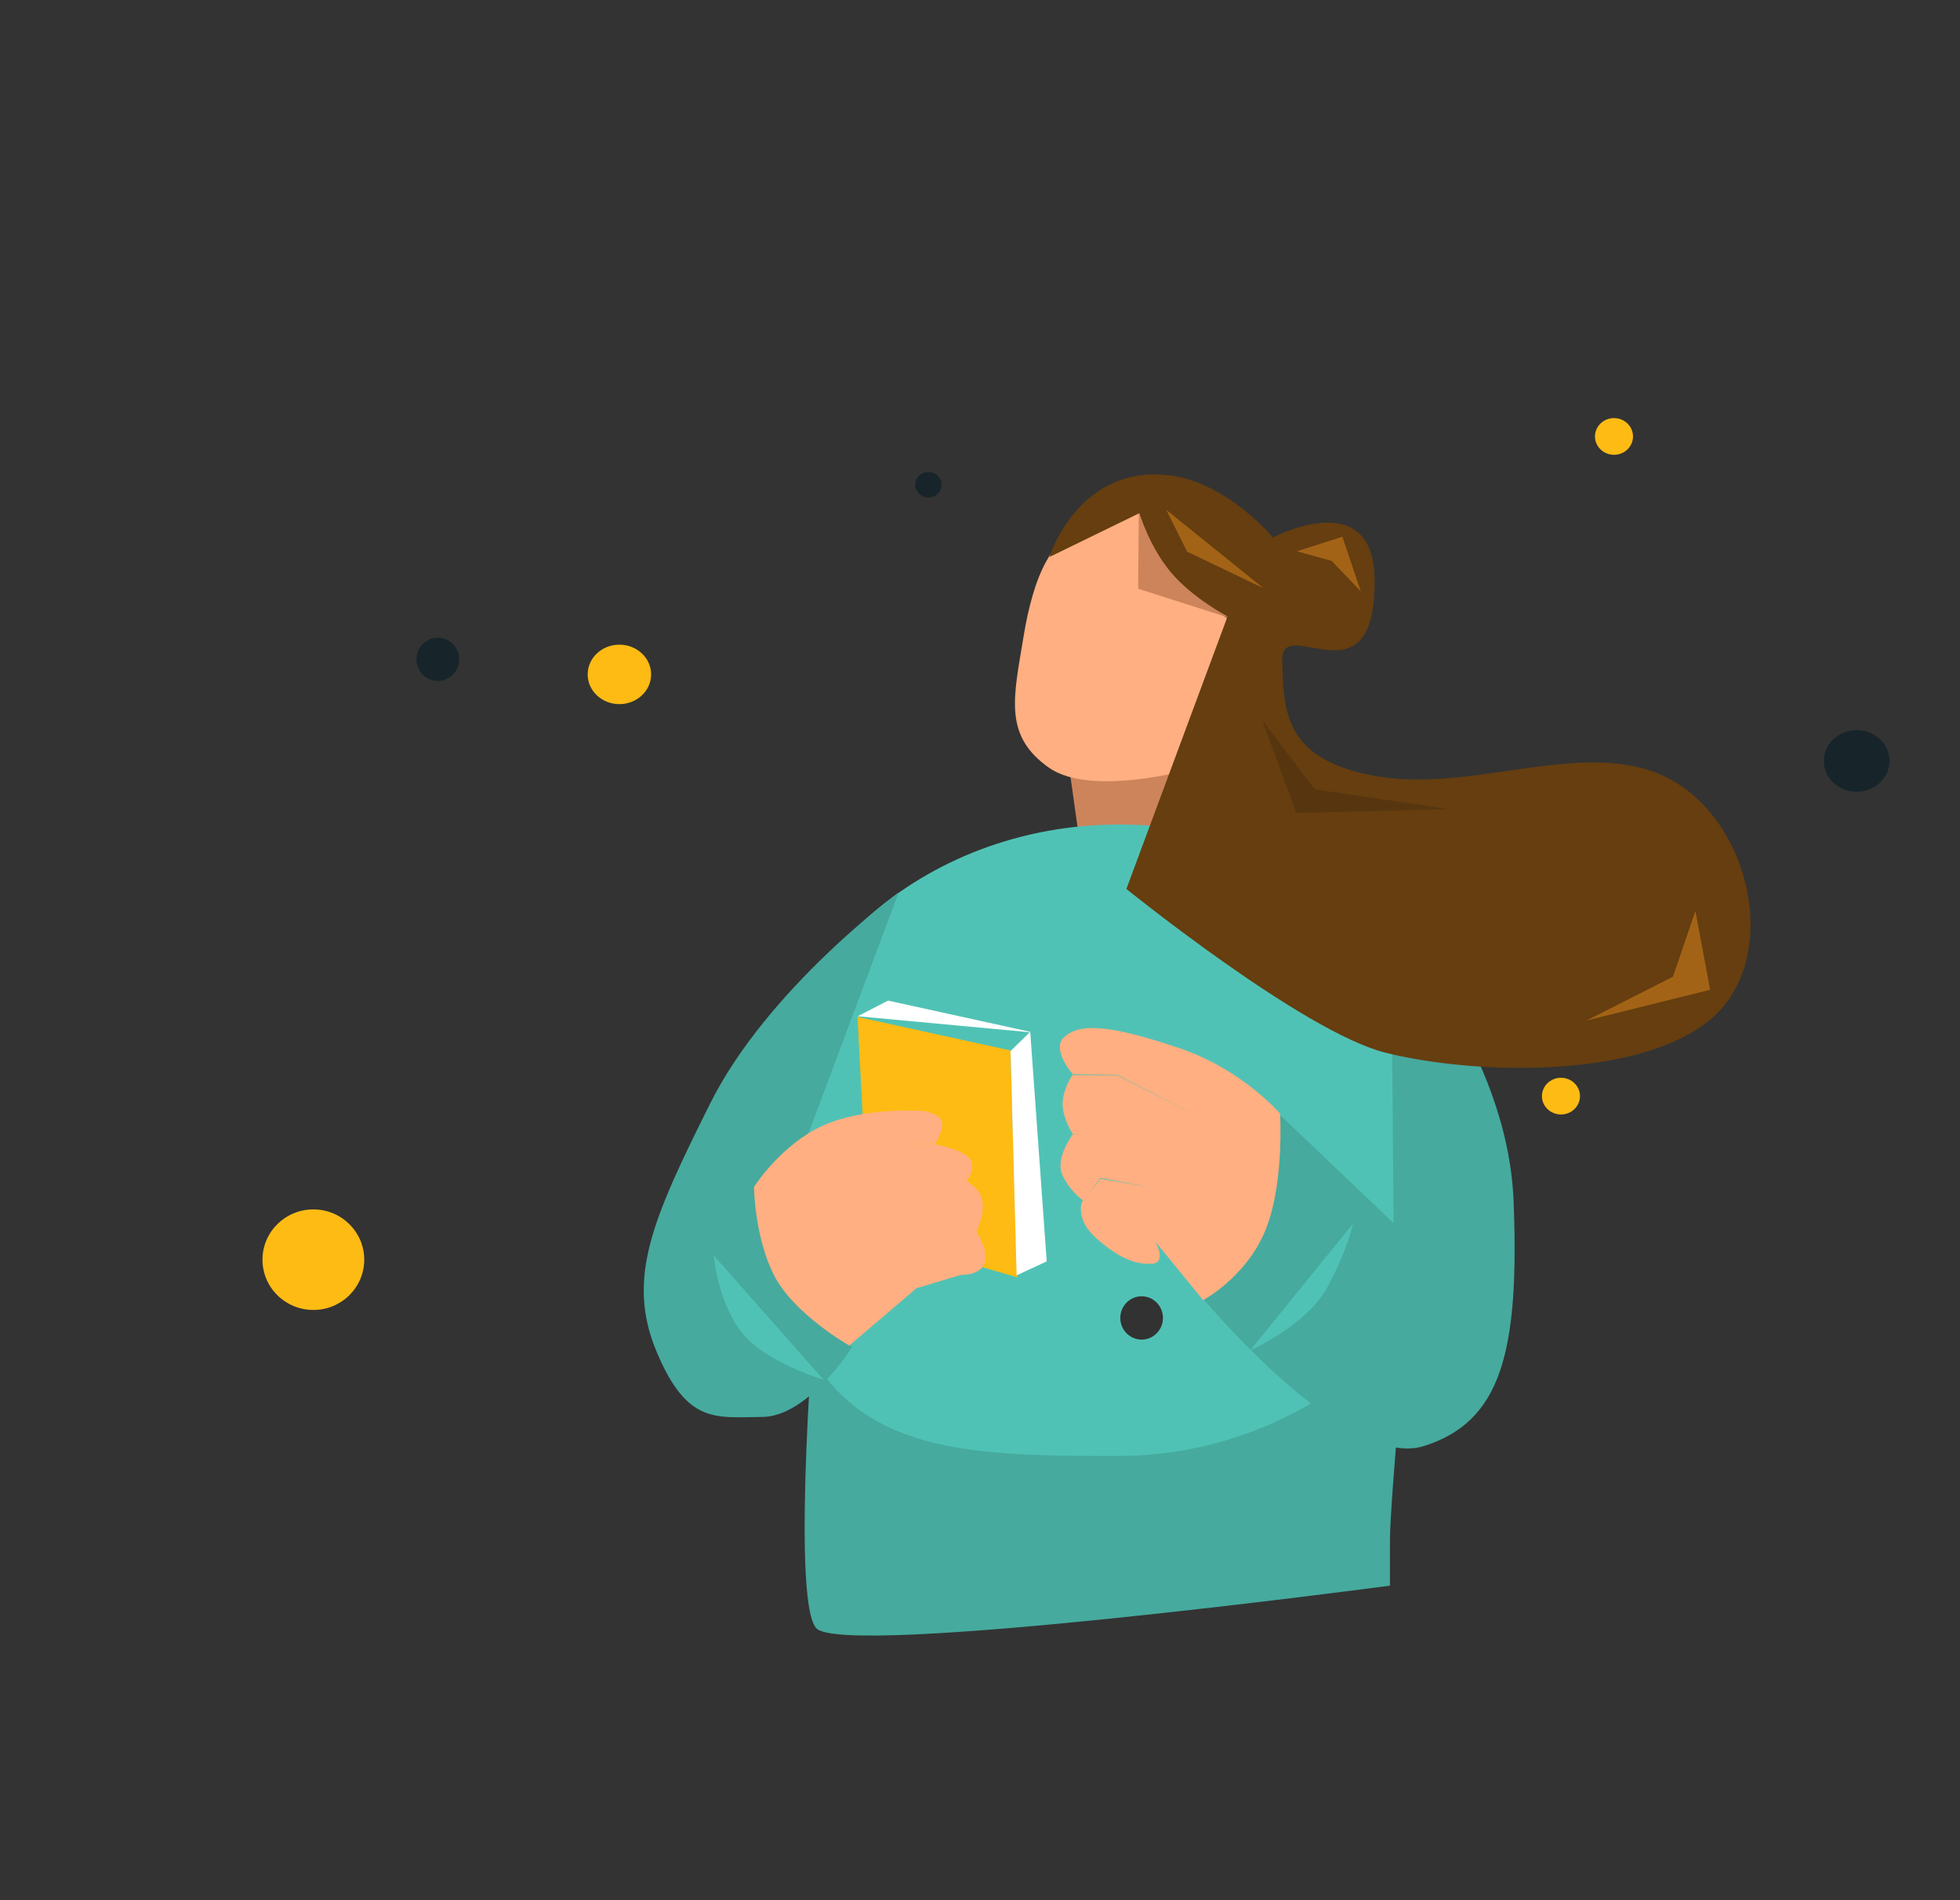 <svg width="925" height="897" viewBox="0 0 925 897" fill="none" xmlns="http://www.w3.org/2000/svg">
<rect x="0" y="0" width="925" height="897" fill="#333333" stroke="none"/>
<g clip-path="url(#clip0_7_34)">
<path d="M569.8 360.133L549.004 412.615L514.78 435.068L504.326 360.373C504.326 360.373 523.502 361.368 539.87 361.309C556.238 361.248 569.8 360.133 569.8 360.133Z" fill="#CD845B"/>
<path d="M493.765 264.966C488.597 274.293 485.246 287.118 483.083 300.316C478.372 329.052 473.409 347.124 494.972 362.335C516.534 377.545 569.333 361.159 569.333 361.159C569.333 361.159 585.025 321.591 578.936 291.557C578.936 291.557 563.29 283.994 554.8 271.36C546.311 258.726 538.956 239.2 538.956 239.2C538.956 239.2 510.19 235.333 493.765 264.966Z" fill="#FFAF81"/>
<path d="M537.472 241.489L537.121 277.89L582.24 292.328L537.472 241.489Z" fill="#CD845B"/>
<path d="M512.241 292.079C512.241 281.263 502.878 272.494 491.327 272.494C479.776 272.494 470.413 281.263 470.413 292.079C470.413 302.896 479.776 311.665 491.327 311.665C502.878 311.665 512.241 302.896 512.241 292.079Z" stroke="white" stroke-width="0.002" stroke-miterlimit="10" stroke-linecap="round" stroke-linejoin="round"/>
<path d="M564.976 299.818C564.976 289.001 555.611 280.233 544.061 280.233C532.51 280.233 523.146 289.001 523.146 299.818C523.146 310.634 532.51 319.403 544.061 319.403C555.611 319.403 564.976 310.634 564.976 299.818Z" stroke="white" stroke-width="0.002" stroke-miterlimit="10" stroke-linecap="round" stroke-linejoin="round"/>
<path d="M521.386 296.883L512.728 295.908" stroke="white" stroke-width="0.002" stroke-miterlimit="10" stroke-linecap="round" stroke-linejoin="round"/>
<path d="M565.821 305.891L577.133 303.731L565.821 305.891Z" fill="#FFAF81"/>
<path d="M565.249 304.837L576.901 301.605" stroke="white" stroke-width="0.002" stroke-miterlimit="10" stroke-linecap="round" stroke-linejoin="round"/>
<path d="M528.736 336.309C528.736 336.309 520.088 342.347 508.643 339.577C497.197 336.805 496.936 328.886 496.936 328.886" stroke="#FA0000" stroke-width="0.002" stroke-miterlimit="10" stroke-linecap="round" stroke-linejoin="round"/>
<path d="M548.967 288.237C548.967 288.237 541.388 285.892 536.87 288.381C532.352 290.871 530.897 298.196 530.897 298.196" stroke="white" stroke-width="0.002" stroke-miterlimit="10" stroke-linecap="round" stroke-linejoin="round"/>
<path d="M496.782 281.489C496.782 281.489 489.202 279.144 484.684 281.633C480.167 284.123 478.711 291.447 478.711 291.447" stroke="white" stroke-width="0.002" stroke-miterlimit="10" stroke-linecap="round" stroke-linejoin="round"/>
<path d="M665.372 608.828L385.137 609.728C385.137 609.728 373 754 385.137 768.5C397.274 783 655.967 748.5 655.967 748.5C655.967 748.5 655.967 747.5 655.967 727.5C655.967 707.5 665.372 608.828 665.372 608.828Z" fill="#46AA9E"/>
<path d="M699.966 532.186C699.966 449.952 620.695 389.207 528.166 389.207C435.637 389.207 360.417 456.154 360.417 538.388C360.417 559.347 370.682 615.462 379.475 633.553C405.182 686.441 459.009 687.286 527.955 687.286C620.484 687.286 699.966 614.42 699.966 532.186Z" fill="#50C2B5"/>
<path d="M656.569 437.034C656.569 437.034 711.602 496.069 714.337 567.129C717.071 638.19 708.531 671.082 671.952 682.62C635.373 694.156 568.021 613.277 568.021 613.277C568.021 613.277 583.127 600.966 591.917 579.009C600.705 557.052 603.175 525.45 603.175 525.45L657.678 577.347L656.569 437.034Z" fill="#46AA9E" stroke="black" stroke-width="0.001" stroke-miterlimit="10" stroke-linecap="round" stroke-linejoin="round"/>
<path d="M604.122 525.68C604.122 525.68 586.225 504.684 556.282 494.657C526.337 484.63 509.831 482.065 501.995 489.799C496.148 495.57 506.271 507.05 506.271 507.05L527.338 507.359L567.35 528.032L527.223 507.55L506.139 507.453C506.139 507.453 501.448 514.262 501.503 521.252C501.559 528.243 506.361 535.414 506.361 535.414L522.051 533.625L553.817 543.82L521.992 533.326L506.199 535.561C506.199 535.561 497.838 546.806 501.342 554.59C504.847 562.375 511.234 566.701 511.234 566.701L519.348 556.03L543.713 560.668L519.373 556.409L510.669 567.28C510.669 567.28 507.162 575.559 517.62 584.736C528.078 593.914 535.753 596.891 543.405 596.572C551.056 596.254 545.27 586.133 545.27 586.133L567.806 613.729C567.806 613.729 588.029 602.969 597.109 580.956C606.188 558.944 604.122 525.68 604.122 525.68Z" fill="#FFAF81" stroke="black" stroke-width="0.001" stroke-miterlimit="10" stroke-linecap="round" stroke-linejoin="round"/>
<path d="M498.672 430.613C498.672 430.613 483.172 472.077 476.306 527.164C469.441 582.253 471.211 650.964 471.211 650.964" stroke="black" stroke-width="0.002" stroke-miterlimit="10" stroke-linecap="round" stroke-linejoin="round"/>
<path d="M424.135 421.237C424.135 421.237 362.278 466.539 335.14 520.913C308.004 575.288 295.48 603.408 309.766 637.79C324.245 672.635 337.991 668.991 359.746 668.857C381.5 668.723 402.263 635.775 402.263 635.775C402.263 635.775 379.254 623.156 368.466 604.622C357.678 586.089 373.261 557.115 373.261 557.115L424.135 421.237Z" fill="#46AA9E" stroke="black" stroke-width="0.001" stroke-miterlimit="10" stroke-linecap="round" stroke-linejoin="round"/>
<path d="M476.858 495.852L404.71 480.031L410.005 582.524L480.024 602.946L476.858 495.852Z" fill="#FEBB14"/>
<path d="M355.852 560.227C355.852 560.227 368.583 540.221 388.535 531.272C408.485 522.322 435.656 524.429 435.656 524.429C435.656 524.429 443.02 525.351 444.41 529.231C445.802 533.111 441.22 539.948 441.22 539.948L410.317 540.002L388.529 552.289L410.35 539.762L441.039 540.089C441.039 540.089 453.591 542.354 457.403 546.671C461.215 550.988 456.287 557.358 456.287 557.358L421.262 559.265L396.855 573.088L421.127 559.248L455.721 557.255C455.721 557.255 462.368 560.544 463.602 566.675C464.836 572.807 460.659 581.78 460.659 581.78L433.493 582.143L417.353 587.067L433.267 582.148L460.858 581.63C460.858 581.63 465.799 588.012 464.905 595.088C464.013 602.164 453.415 601.824 453.415 601.824L432.55 608.079L400.797 635.164C400.797 635.164 374.883 620.499 365.434 602.231C355.984 583.964 355.852 560.227 355.852 560.227Z" fill="#FFAF81" stroke="black" stroke-width="0.001" stroke-miterlimit="10" stroke-linecap="round" stroke-linejoin="round"/>
<path d="M590.059 637.399C590.059 637.399 616.334 625.782 626.116 608.149C635.898 590.514 638.504 577.643 638.504 577.643" fill="#50C2B5"/>
<path d="M590.059 637.399C590.059 637.399 616.334 625.782 626.116 608.149C635.898 590.514 638.504 577.643 638.504 577.643" stroke="black" stroke-width="0.001" stroke-miterlimit="10" stroke-linecap="round" stroke-linejoin="round"/>
<path d="M388.669 651.299C388.669 651.299 360.464 642.97 349.516 628.339C338.568 613.707 336.848 592.622 336.848 592.622" fill="#50C2B5"/>
<path d="M388.669 651.299C388.669 651.299 360.464 642.97 349.516 628.339C338.568 613.707 336.848 592.622 336.848 592.622" stroke="black" stroke-width="0.001" stroke-miterlimit="10" stroke-linecap="round" stroke-linejoin="round"/>
<path d="M404.778 479.709L419.127 472.328L486.21 487.056L476.934 496.104L479.789 602.021L493.985 595.427L486.221 487.285" fill="white"/>
<path d="M414.854 484.702C414.854 484.702 412.374 469.671 416.2 466.875C420.025 464.077 430.779 474.885 430.779 474.885" stroke="black" stroke-width="0.001" stroke-miterlimit="10" stroke-linecap="round" stroke-linejoin="round"/>
<path d="M420.743 486.301C420.743 486.301 418.264 471.27 422.089 468.473C425.914 465.675 436.668 476.484 436.668 476.484" stroke="black" stroke-width="0.001" stroke-miterlimit="10" stroke-linecap="round" stroke-linejoin="round"/>
<path d="M426.1 487.334C426.1 487.334 423.621 472.304 427.446 469.507C431.271 466.709 442.024 477.518 442.024 477.518" stroke="black" stroke-width="0.001" stroke-miterlimit="10" stroke-linecap="round" stroke-linejoin="round"/>
<path d="M430.914 488.084C430.914 488.084 428.435 473.054 432.26 470.256C436.086 467.459 446.839 478.267 446.839 478.267" stroke="black" stroke-width="0.001" stroke-miterlimit="10" stroke-linecap="round" stroke-linejoin="round"/>
<path d="M434.838 489.225C434.838 489.225 432.358 474.194 436.184 471.397C440.008 468.599 450.762 479.408 450.762 479.408" stroke="black" stroke-width="0.001" stroke-miterlimit="10" stroke-linecap="round" stroke-linejoin="round"/>
<path d="M438.063 489.468C438.063 489.468 435.584 474.437 439.409 471.64C443.234 468.842 453.987 479.651 453.987 479.651" stroke="black" stroke-width="0.001" stroke-miterlimit="10" stroke-linecap="round" stroke-linejoin="round"/>
<path d="M442.666 490.979C442.666 490.979 440.187 475.949 444.012 473.151C447.836 470.354 458.59 481.162 458.59 481.162" stroke="black" stroke-width="0.001" stroke-miterlimit="10" stroke-linecap="round" stroke-linejoin="round"/>
<path d="M447.28 491.537C447.28 491.537 444.801 476.507 448.626 473.709C452.451 470.911 463.204 481.72 463.204 481.72" stroke="black" stroke-width="0.001" stroke-miterlimit="10" stroke-linecap="round" stroke-linejoin="round"/>
<path d="M452.903 492.861C452.903 492.861 450.424 477.83 454.249 475.033C458.075 472.235 468.828 483.044 468.828 483.044" stroke="black" stroke-width="0.001" stroke-miterlimit="10" stroke-linecap="round" stroke-linejoin="round"/>
<path d="M456.161 493.508C456.161 493.508 453.682 478.478 457.507 475.68C461.332 472.883 472.086 483.691 472.086 483.691" stroke="black" stroke-width="0.001" stroke-miterlimit="10" stroke-linecap="round" stroke-linejoin="round"/>
<path d="M461.802 494.676C461.802 494.676 459.323 479.646 463.148 476.848C466.973 474.05 477.727 484.859 477.727 484.859" stroke="black" stroke-width="0.001" stroke-miterlimit="10" stroke-linecap="round" stroke-linejoin="round"/>
<path d="M464.406 495.941C464.406 495.941 461.927 480.91 465.752 478.113C469.578 475.315 480.331 486.124 480.331 486.124" stroke="black" stroke-width="0.001" stroke-miterlimit="10" stroke-linecap="round" stroke-linejoin="round"/>
<path d="M537.759 242.229C537.759 242.229 542.412 258.21 552.805 270.402C563.2 282.594 579.335 290.995 579.335 290.995L531.587 419.628C531.587 419.628 614.974 487.07 653.699 496.878C692.423 506.687 767.508 509.987 804.095 483.691C840.681 457.395 828.685 392.059 790.5 369.155C752.314 346.25 698.117 374.033 651.756 366.755C605.395 359.476 605.889 335.41 605.129 311.997C604.368 288.584 649.663 334.642 648.715 273.104C648.032 228.76 600.758 253.706 600.758 253.706C600.758 253.706 579.339 228.044 552.683 224.484C508.98 218.647 495.254 262.934 495.254 262.934L537.759 242.229Z" fill="#663E0F" stroke="#663E0F" stroke-width="0.002" stroke-miterlimit="10" stroke-linecap="round" stroke-linejoin="round"/>
<path d="M550.407 240.672L560.268 260.421L596.175 277.6L567.863 254.757L550.407 240.672Z" fill="#A36317" stroke="#663E0F" stroke-width="0.002" stroke-miterlimit="10" stroke-linecap="round" stroke-linejoin="round"/>
<path d="M612.064 260.229L633.524 253.378L642.228 279.192L628.499 264.777L612.064 260.229Z" fill="#A36317" stroke="#663E0F" stroke-width="0.002" stroke-miterlimit="10" stroke-linecap="round" stroke-linejoin="round"/>
<path d="M595.681 339.909L620.443 372.587L683.444 381.912L611.775 383.769L595.681 339.909Z" fill="#57360F" stroke="#663E0F" stroke-width="0.002" stroke-miterlimit="10" stroke-linecap="round" stroke-linejoin="round"/>
<path d="M800.131 430.016L807.072 467.215L748.775 481.713L789.531 461.054L800.131 430.016Z" fill="#A36317" stroke="#663E0F" stroke-width="0.002" stroke-miterlimit="10" stroke-linecap="round" stroke-linejoin="round"/>
<path d="M347.736 517.237L324.45 525.108L347.736 517.237Z" fill="#023B8A"/>
<path d="M898.452 486.424C935.437 380.969 797.335 259.646 589.993 215.439C382.651 171.232 184.586 220.884 147.602 326.338C110.618 431.793 248.719 553.116 456.061 597.322C663.403 641.529 861.468 591.878 898.452 486.424Z" stroke="#B5B5B5" stroke-width="0.001" stroke-miterlimit="10" stroke-linecap="round" stroke-linejoin="round"/>
<path d="M889.319 419.334C899.434 308.638 735.35 220.946 522.827 223.467C310.303 225.989 129.819 317.77 119.703 428.466C109.589 539.162 273.673 626.855 486.197 624.333C698.72 621.812 879.204 530.031 889.319 419.334Z" stroke="#323232" stroke-width="0.001" stroke-miterlimit="10" stroke-linecap="round" stroke-linejoin="round"/>
<path d="M846.928 283.67C809.441 178.375 621.991 160.045 428.245 242.73C234.5 325.414 107.829 477.801 145.315 583.096C182.803 688.391 370.253 706.721 563.998 624.037C757.744 541.353 884.415 388.966 846.928 283.67Z" stroke="#7F7F7F" stroke-width="0.001" stroke-miterlimit="10" stroke-linecap="round" stroke-linejoin="round"/>
<path d="M307.288 318.344C307.288 310.593 300.584 304.31 292.315 304.31C284.046 304.31 277.342 310.593 277.342 318.344C277.342 326.095 284.046 332.378 292.315 332.378C300.584 332.378 307.288 326.095 307.288 318.344Z" fill="#FEBB14"/>
<path d="M171.901 594.623C171.901 581.517 161.15 570.891 147.887 570.891C134.625 570.891 123.874 581.517 123.874 594.623C123.874 607.731 134.625 618.356 147.887 618.356C161.15 618.356 171.901 607.731 171.901 594.623Z" fill="#FEBB14"/>
<path d="M745.653 517.418C745.653 512.633 741.634 508.754 736.677 508.754C731.72 508.754 727.701 512.633 727.701 517.418C727.701 522.203 731.72 526.082 736.677 526.082C741.634 526.082 745.653 522.203 745.653 517.418Z" fill="#FEBB14"/>
<path d="M770.684 206.021C770.684 201.236 766.665 197.357 761.708 197.357C756.751 197.357 752.732 201.236 752.732 206.021C752.732 210.806 756.751 214.685 761.708 214.685C766.665 214.685 770.684 210.806 770.684 206.021Z" fill="#FEBB14"/>
<path d="M891.739 359.2C891.739 351.168 884.797 344.656 876.234 344.656C867.67 344.656 860.728 351.168 860.728 359.2C860.728 367.234 867.67 373.746 876.234 373.746C884.797 373.746 891.739 367.234 891.739 359.2Z" fill="#17252A"/>
<path d="M216.681 311.231C216.681 305.585 212.173 301.007 206.612 301.007C201.052 301.007 196.544 305.585 196.544 311.231C196.544 316.878 201.052 321.454 206.612 321.454C212.173 321.454 216.681 316.878 216.681 311.231Z" fill="#17252A"/>
<path d="M548.849 622.125C548.849 616.478 544.341 611.901 538.781 611.901C533.219 611.901 528.712 616.478 528.712 622.125C528.712 627.77 533.219 632.348 538.781 632.348C544.341 632.348 548.849 627.77 548.849 622.125Z" fill="#323232"/>
<path d="M444.351 228.834C444.351 225.51 441.567 222.816 438.132 222.816C434.698 222.816 431.914 225.51 431.914 228.834C431.914 232.157 434.698 234.851 438.132 234.851C441.567 234.851 444.351 232.157 444.351 228.834Z" fill="#17252A"/>
</g>
<defs>
<clipPath id="clip0_7_34">
<rect width="948" height="897" fill="white" transform="matrix(-1 0 0 1 948 0)"/>
</clipPath>
</defs>
</svg>
